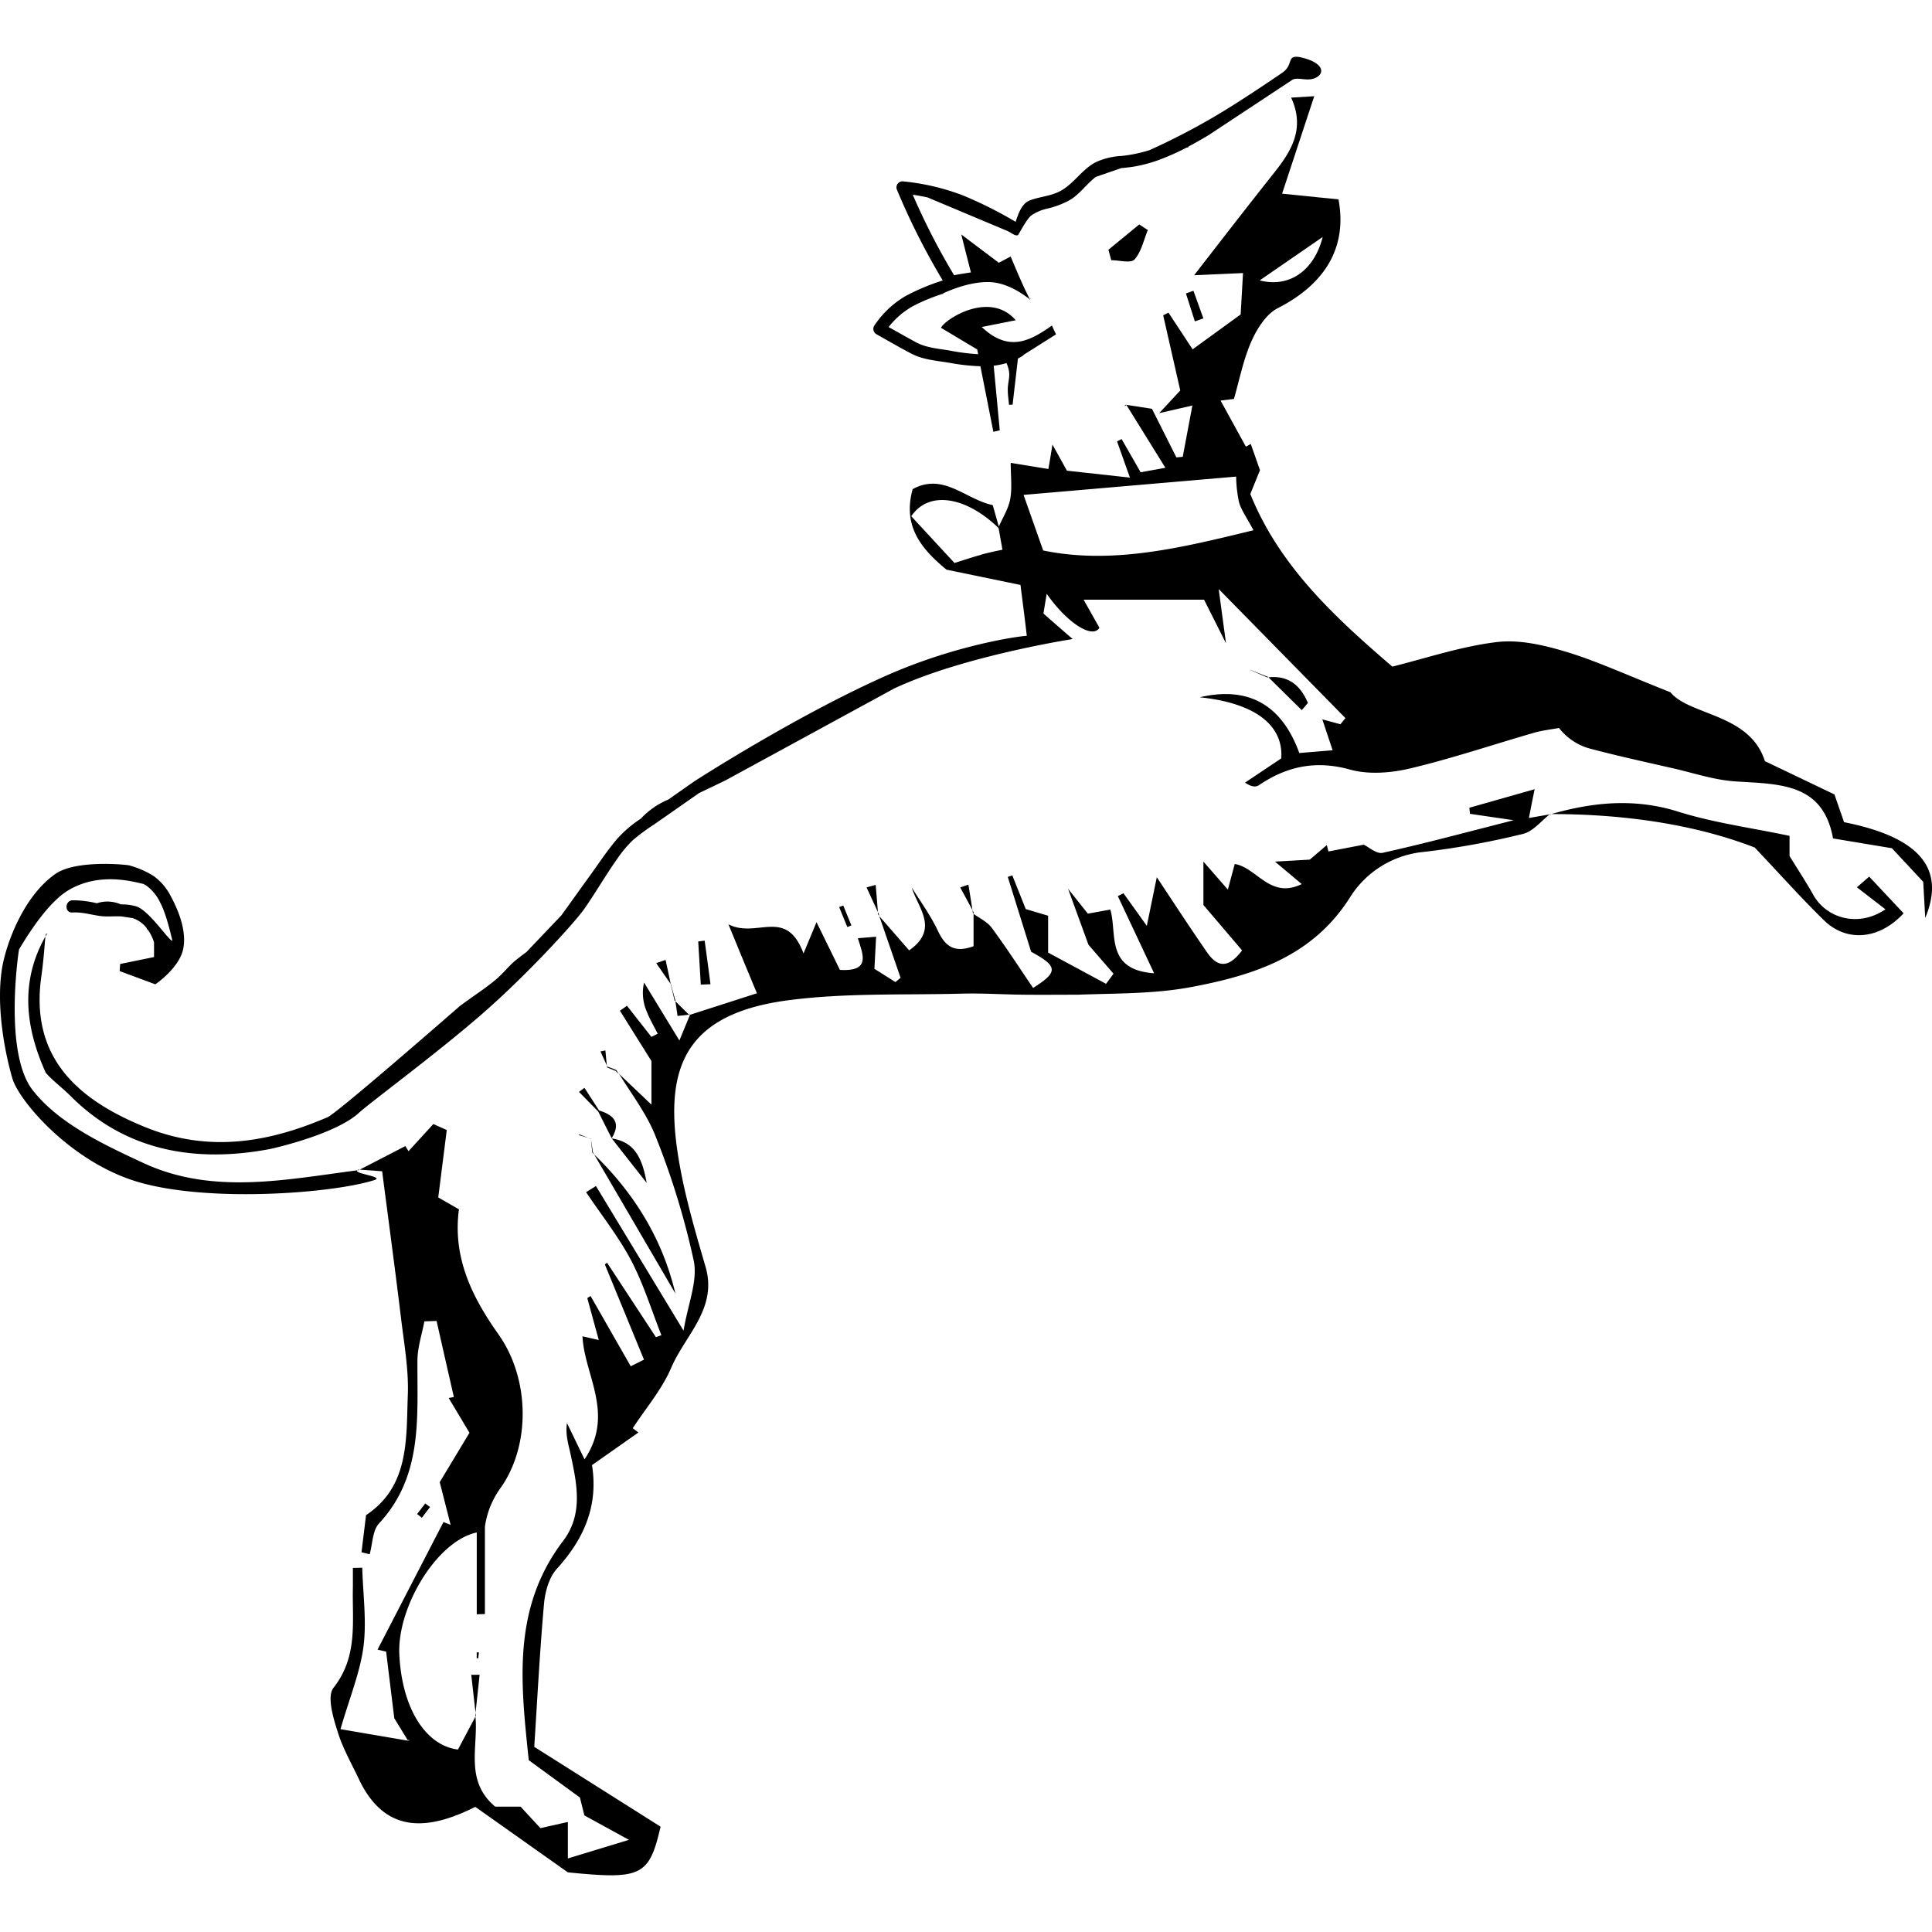 <svg width="400" height="400" data-name="detail-zuckerbanket-hund-1 Bild" xmlns="http://www.w3.org/2000/svg" viewBox="0 0 474.13 446.29"><path d="M380.23 185.98h.22v-.1ZM223.7 203.71l.09.13a.78.78 0 0 1-.05-.14s-.04.01-.04.01ZM238.76 210.18l.19.14v-.28ZM116.63 407.04v.34l.12-.22ZM88 273.25l.24-.13h-.37ZM455.7 203.83l7 5.4c-6.53 4.47-14.44 2.35-17.76-3.63-1.62-2.93-3.48-5.72-5.77-9.45v-4.94c-9.45-2-18.64-3.21-27.35-5.95-10.65-3.34-20.81-2.34-31.12.6 17.81 0 35.19 2.5 49.92 8.21 6.45 6.81 11.56 12.57 17.07 17.92s13.52 4.7 19.47-1.78c-2.72-2.89-5.46-5.82-8.45-9Z"/><path d="m380.45 185.94.28-.08h-.31l.03.08ZM145.82 269.4l19.93 34.13c-3.18-13.42-10.11-24.63-19.93-34.13ZM145.82 269.4l-.33-.58-.14.11ZM317.26 5.6c1.54-.66 3.78.64 5.85-.55s1.44-3.49-3.19-4.73-2.14 1.5-5.25 3.62c-4.73 3.23-11.71 7.88-16.89 10.9a168.17 168.17 0 0 1-15.64 8.07 34.46 34.46 0 0 1-6.89 1.44 17.15 17.15 0 0 0-6.46 1.59c-3.69 2-5.68 6-9.69 7.53-2.06.81-4.29 1-6.35 1.78s-2.81 3.29-3.51 5.26a101.35 101.35 0 0 0-13.06-6.53 56.57 56.57 0 0 0-14.68-3.4 1.5 1.5 0 0 0-1.45 1.9 171 171 0 0 0 11.31 22.43 53.54 53.54 0 0 0-9.16 3.84 23.46 23.46 0 0 0-7.67 7.29 1.52 1.52 0 0 0 .54 2.06c2.87 1.6 5.72 3.27 8.64 4.79s6.3 1.71 9.49 2.26a49.42 49.42 0 0 0 7.4.81c1.12 5.65 2.15 10.88 3.18 16.09l1.57-.37q-.75-7.94-1.49-15.86a17.93 17.93 0 0 0 3.15-.63 8.77 8.77 0 0 1 .62 2.07c.21 1.38-.29 2.85-.31 4.27s.19 2.6.3 3.9l.88-.05c.5-4.31 1-8.62 1.31-11.31.37-.19.73-.4 1.09-.62a1.83 1.83 0 0 0 .35-.32l7.91-5c-.35-.72-.7-1.44-1-2.16-5.25 3.67-10.51 6.73-17.23.36l8.34-1.66c-6.29-7.3-17.19-.4-18.35 1.85l8.9 5.32.23 1.16a52.92 52.92 0 0 1-6.93-.88c-2.88-.5-5.82-.66-8.42-2.09-2.22-1.22-4.42-2.46-6.63-3.69a20.15 20.15 0 0 1 6-5.15 46.07 46.07 0 0 1 7.27-3h.15v-.15c.5-.18 5.83-2.79 11-2.74 4.1 0 7.92 2.43 10.27 4.27l-.07-.1c-.68-1.41-1.39-2.81-2-4.24-.92-2-1.78-4.13-2.67-6.2 0 0-2.12 1.14-2.91 1.53l-9.2-6.94c1 4 1.67 6.59 2.36 9.31-1.79.28-3.12.48-4.12.7A166.61 166.61 0 0 1 224 33.87q1.83.27 3.63.66l19.67 8.26 1.51.85a1.47 1.47 0 0 0 .93.18c.18.08 2-3.75 3.33-4.85a11 11 0 0 1 3.76-1.65 21.5 21.5 0 0 0 5.75-2.17c2.42-1.44 4.14-4 6.36-5.67l6.23-2.14c.91-.1 1.83-.18 2.72-.31a34.41 34.41 0 0 0 6.4-1.66 57 57 0 0 0 6.77-3l.62-.19-.05-.12c1.67-.88 3.31-1.83 4.93-2.79ZM320.97 158.58c-1.79-4.2-4.67-6.8-9.67-6.28l8.17 8.06ZM150.13 265.46h-.05ZM150.13 265.46c2.53 3.23 5.07 6.47 8.57 10.91-1.13-6.33-3.06-10.03-8.57-10.91ZM293.23 64.95l2.09-.73-2.44-6.78-1.84.65ZM115.65 397.1l1.05 9.3q.51-4.67 1-9.32ZM116.63 407.04l.15.13-.08-.74c-.03.18-.05.38-.07.61ZM212.66 203.85l2.79 6.07c-.18-2.24-.36-4.46-.55-6.68ZM215.45 209.92v.54l.34.39-.2-.58ZM235.65 203.86l3 5.57c-.32-2.08-.65-4.17-1-6.25ZM238.77 210.17l.18-.18-.3-.56ZM150.13 265.45ZM104.36 355.04l-2 2.6 1.17.91 2-2.63ZM208.94 213.18q-1-2.43-2-4.88l-1 .39 2 4.89Z"/><path d="m145.36 268.93.14-.11-.48-3.25v-.06l-.56-.17.57.23c.09 1.12.2 2.24.33 3.36ZM117.36 393.04l.17-1.45h-.54v1.45ZM11.67 215.25ZM11.67 215.25h-.41l.18.18.23-.21ZM306.66 150.75l.35-.14 4 1.72.12-.13-.12.12h.27l-.13-.13-4.05-1.6h-.21ZM142.08 264.57l-.09.05c.8.25 1.62.48 2.44.72l-2.21-.86-.22.13ZM275.95 85.75l.47-.24-.25-.09a3.15 3.15 0 0 1-.22.33ZM253.03 59.4l-.42.08a.71.71 0 0 0 .07.09ZM88 273.25l-.13-.15-.21.19ZM11.25 215.27c0 .22 0 .44-.07.66.09-.15.17-.31.26-.47ZM272.71 49.94c2 0 4.83.8 5.71-.18 1.68-1.87 2.24-4.76 3.27-7.23-.71-.45-1.41-.91-2.11-1.37l-7.56 6.21ZM284.01 127.62l-.28-1 4-1.22c.11.41.23.82.34 1.23Z"/><path d="m452.55 187.85-2.36-6.81-17.07-8.17c-3.67-11.7-18.54-11.18-23.17-16.9-11-4.35-18.25-7.74-25.83-10-5.43-1.63-11.45-3-16.95-2.3-8.69 1.06-17.15 3.93-25.48 6-14.14-12.14-27.69-24.63-34.85-42.35.84-2.09 1.64-4.05 2.37-5.85-.85-2.43-1.54-4.43-2.26-6.43l-1.2.65-6.21-11.31 3.28-.4c1.37-4.72 2.3-9.64 4.27-14.09 1.38-3.12 3.63-6.73 6.48-8.18 11.55-5.88 17.13-14.87 14.91-26.7l-13.84-1.4c2.64-8 5.15-15.63 7.89-23.92l-5.67.35c3.49 7.6.06 13.13-4.24 18.52-6.35 8-12.54 16-19.57 25.07l12-.54c-.15 2.68-.31 5.42-.58 10.16l-11.79 8.56-5.92-9-1.3.65 4.19 18.45-5.17 5.56 8.14-1.87c-.93 5-1.65 8.77-2.36 12.58l-1.56.15c-2.25-4.47-4.49-8.94-6-11.93l-6.51-1 .27.1 9.54 15.38-6.08 1.1c-1.7-3-3.18-5.56-4.67-8.16l-1.11.59c.94 2.65 1.88 5.3 3.16 8.88l-15.46-1.7c-1.12-2-2.21-4-3.56-6.41-.35 2.22-.6 3.78-1 6l-9.24-1.51c0 3.26.38 6.15-.12 8.88-.43 2.35-1.81 4.52-2.8 6.76-.46-1.65-.94-3.32-1.49-5.27-6.65-1.39-12.11-8.06-19.65-3.92-2.46 8.88 1.86 14.49 8.31 19.76l18.15 3.75c.46 3.7 1 7.7 1.55 12.49-1.22 0-16.88 2-34.34 9.7-22.22 9.83-47.17 25.95-47.17 25.95l-6.47 4.53a19.34 19.34 0 0 0-6.75 4.69 29.45 29.45 0 0 0-5.65 4.78c-2.55 2.94-4.7 6.27-7 9.43s-4.55 6.35-6.84 9.51l-8.57 9c-1 .75-2 1.49-3 2.32-1.41 1.27-2.62 2.74-4 4-2.92 2.55-6.31 4.64-9.42 7 0 0-30 26.22-32.39 27.22-14.31 6.15-29.03 8.79-44.67 2.47-16.1-6.52-28.47-16.71-25.58-37 .47-3.26.72-6.54 1-9.82-6.2 11-5 22.16.09 33.45 1.68 1.94 4 3.61 6 5.61 13.86 13.95 31.3 16.47 49.13 13.08 0 0 15.78-3.43 21.7-8.84 2.89-2.64 18.48-14.11 29.71-23.82 11.72-10.14 23.21-22.91 25.44-26 2.39-3.33 5.78-9.08 8.18-12.41a28.41 28.41 0 0 1 4-4.78 50.77 50.77 0 0 1 5.16-3.8l11-7.68 6.46-3.1 41.43-22.57c17.09-8 43.8-12.13 43.8-12.13-2.54-2.22-4.62-4-7.17-6.27.23-1.41.51-3.12.8-4.84 4.94 7.08 11.19 11.16 12.94 8.35l-3.88-6.9h29.56l5.38 10.7c-.71-5.25-1.15-8.52-1.79-13.31l31.1 31.67-1.23 1.51-4.44-1.2c.86 2.58 1.57 4.72 2.53 7.58l-8.18.68c-4.27-11.78-12.44-16.49-24.43-13.68 13.58 1.41 20.57 6.85 20 15l-8.89 5.94c1.76 1.19 2.76 1.09 3.48.59 6.88-4.65 14-6.1 22.32-3.78 4.56 1.26 10 .83 14.73-.29 10.25-2.44 20.28-5.83 30.42-8.76 2-.57 4.06-.79 6.1-1.17a14.4 14.4 0 0 0 7.36 5c6.87 1.83 13.83 3.35 20.77 4.93 5 1.15 10 2.84 15.12 3.18 10.63.71 21.55.24 24 14l14.45 2.4 7.69 8.25.49 8.85c5.17-12.37-1.78-19.89-19.92-23.49ZM324.6 44.24c-2.07 8.19-8.14 12.55-15.46 10.65Zm-83.87 78c-1.59.43-3.15.94-6.49 2l-10.61-11.47c4.42-6.53 13.68-4.65 21.43 2.9.28 1.53.55 3.08.95 5.32-1.82.36-3.56.75-5.28 1.21Zm15.3-1-4.84-13.71 52.17-4.49a32.52 32.52 0 0 0 .69 6.22c.55 2 1.88 3.77 3.56 6.95-17.71 4.31-34.53 8.46-51.58 4.97Z"/><path d="m308.11 130.18.38-1.14 2.1 1.44ZM313.89 134.86l-2.53-3.91 4.09 2ZM332.56 155.92l-5.2-3.42 1.11-1.72 5.26 3.36ZM316.99 146.2c.11-.88.22-1.76.34-2.63 4.68 3.32 11.37-4.19 16.5 4.12ZM347.74 154.04c-.08.79-.15 1.57-.23 2.35-.32-.69-.62-1.41-.91-2.12ZM339.69 169.89c.73-3.8 1.28-6.65 2.31-12l6.4 9.26ZM351.26 161.38c-.41-1-.83-1.93-1.24-2.9l2.55 2.14ZM358.13 160.32l-3.39-5.83 1.69-1.07 3.75 5.61ZM370.11 154.04l-1.5-2 1-.71 1.47 2ZM396.36 163.4q-1.27-2-2.53-4l1.49-.95 2.52 4ZM404.7 166.46l-2.86-6.93 1.72-.73 3.39 6.71ZM427.53 174.1l-13.12-3.06c.16-.51.31-1 .47-1.54l9.24-1.73 5 4ZM35.23 271.51c-9.87-4.57-20.87-9.76-27.22-17.91-7.25-9.32-3.38-34.5-3.33-34.56.32-.39 6.19-11 12.15-14.51 7.6-4.51 15.87-2.07 18.38-1.52.23.13.47.25.7.4a10.9 10.9 0 0 1 3.39 4.15c1.27 2.31 2.43 6.82 3 9.39-.78.14-5.63-7.41-8.87-8.44a12.63 12.63 0 0 0-3.77-.48 8.13 8.13 0 0 0-5.89-.28 25 25 0 0 0-6-.73c-1.92.13-1.93 3.13 0 3 2.31-.16 4.51.54 6.78.85 1.77.24 3.57 0 5.35.12l2.69.41a7.23 7.23 0 0 1 3.39 2.43l.06.19.42.48a10.94 10.94 0 0 1 1.34 2.85v3.6l-8.31 1.7-.13 1.74 8.75 3.25c1-.67 5.93-4.38 6.83-8.6 1.11-5.17-2-11.12-3.16-13.27a13.72 13.72 0 0 0-4.11-4.73 22.44 22.44 0 0 0-5.94-2.58c-.58-.18-12.81-1.44-18 2C5.59 206.04 1.36 218.14.47 223.9c-1.52 9.84 1 21.54 2.6 26.93s14.39 20.6 31.09 25.4c17.58 5.05 47.92 2.64 57.75-.56 2.48-.82-5.06-1.55-4.25-2.38-17.59 2.28-35.5 6.07-52.43-1.78ZM149 248.04l2.1.86.18-.2c-.7-.29-1.4-.58-2.13-.84ZM147.36 244.11l1.56 3.44c-.12-1.23-.24-2.45-.35-3.68ZM148.95 247.55v.51l.12-.15ZM165.53 231.59l.22.21v-.36ZM166.28 235.4l2.82-.3c-1.14-1.09-2.24-2.19-3.35-3.3.16 1.12.33 2.24.53 3.6ZM169.18 235.19l.18-.15h-.22ZM147.02 258.6l-3.59-5.56-1.34 1 4.71 4.8c1.1 2.19 2.19 4.38 3.31 6.57 2.35-3.79.52-5.7-3.09-6.81ZM161.04 222.44l3.56 5.13q-.62-3-1.26-5.92ZM164.74 227.76l-.14-.19c0 .1 0 .21.07.32.3 1.21.58 2.45.86 3.69l.17-.14c-.34-1.21-.67-2.41-1-3.65ZM172.93 216.92l-1.58.2.63 10.59 2.38-.09q-.7-5.35-1.43-10.7ZM169.21 235.17h.09v-.06ZM151.1 248.92l.75.72c-.19-.31-.39-.61-.57-.92Z"/><path d="m376.61 179.76-16 4.54c0 .5.09 1 .13 1.5l10.72 1.57c-11.43 2.91-21.74 5.69-32.14 8-1.49.34-3.46-1.45-4.65-2l-8.66 1.67-.4-1.57-4.18 3.57-8.54.49 6.57 5.51c-7.79 3.77-10.93-4-16.44-4.93-.61 2.25-1.15 4.27-1.69 6.28-1.92-2.18-3.49-4-6-6.86v10.64l9.49 11.15c-3.83 5.09-6.48 3.55-8.66.39-4.53-6.55-8.86-13.23-12.27-18.35-.44 2.14-1.25 6.1-2.45 11.93l-5.73-8-1.38.71c2.86 6.07 5.71 12.14 8.9 18.93-12.07-.84-9-9.8-10.75-15.63l-5.51 1-4.85-6.09 5 13.72 6.15 7.11-1.83 2.48-14.22-7.66v-9.05l-5.49-1.63c-1.3-3.27-2.3-5.77-3.3-8.27l-1.11.37 5.73 18.37c6.47 3.53 6.83 4.91.48 8.88-3.33-4.9-6.59-9.95-10.16-14.77-1.06-1.44-2.91-2.31-4.45-3.4v7.93c-4.81 1.77-7-.06-8.78-3.83s-4.22-7.07-6.38-10.58c1.48 5 6.84 10.19-.65 15.43l-7.32-8.4 5.22 15.13-1.25 1.05-5.17-3.25c.15-2.87.27-5.13.42-7.88l-4.49.37c1.34 4.19 3.12 8.22-4.4 7.77-1.8-3.68-3.69-7.54-5.74-11.71l-3.19 7.68c-4.26-11.48-11.47-3.56-18.43-7.16 2.6 6.32 4.43 10.76 7 16.93l-16.42 5.28c-.7 1.69-1.41 3.39-2.61 6.31l-8.67-14.22a11.37 11.37 0 0 0 .69 7.18c.72 1.86 1.76 3.59 2.66 5.38l-1.55.77q-3-3.81-6-7.64l-1.72 1.22c2.54 4.07 5.09 8.13 7.73 12.35v10.7l-7.94-7.55c3.14 5.09 6.87 9.95 9 15.43a190.57 190.57 0 0 1 9.33 30.47c1 4.93-1.43 10.55-2.51 17.12l-21.5-35.5-2.42 1.51c3.75 5.59 8 10.94 11.12 16.86 3 5.77 4.95 12.13 7.36 18.24l-1.34.49q-6-9.15-12-18.29l-.53.44 9.6 23.36-3.25 1.63-9.86-17.25-.8.51c.91 3.35 1.83 6.7 2.82 10.3l-4-.92c.43 9.53 8 19 .5 30.2l-4.31-8.9c-.43 2.87.38 5.28.91 7.76 1.55 7.22 3.11 14.62-1.85 21.15-12.69 16.67-10.35 35.28-8.44 53.82l12.56 9.16c.36 1.46.81 3.25 1.09 4.39l10.94 6-14.99 4.56v-8.95l-6.74 1.51-4.87-5.27h-6.23c-7.56-6.37-4.11-14.67-4.84-22.09-1.4 2.64-2.81 5.28-4.29 8.08-7.95-1-13.77-10.13-14.39-23.38-.54-11.54 9.16-27.79 19-29.9v20.08l2-.06v-21.43a21.13 21.13 0 0 1 3.86-9.53c7.46-10.57 7.12-26.9-.53-37.68-6.44-9.08-11.3-18.84-9.7-30.68l-5.08-2.92 2.09-16.54-3.3-1.47-6.08 6.66-.79-1.25-11.19 5.78 5.5.4c1.63 12.59 3.22 24.33 4.64 36.08.75 6.27 1.9 12.6 1.66 18.85-.41 10.83.41 22.37-10.25 29.46-.4 3.28-.76 6.19-1.11 9.11l2 .49c.72-2.56.69-5.84 2.3-7.57 10.77-11.61 9.34-25.9 9.42-39.9 0-3.24 1.1-6.46 1.7-9.69l3-.1q2.11 9.35 4.24 18.67l-1.27.24c1.7 2.85 3.41 5.7 5.1 8.54-2.41 4-4.66 7.74-7.3 12.11.73 2.84 1.7 6.66 2.67 10.48l-1.75-.68-16.18 31.3 2.11.49c.66 5.41 1.32 10.83 2 16.35l3.31 5.41.49-.15-.36.27-16.64-2.85c2.28-7.87 4.83-14 5.64-20.28s-.13-12.89-.3-19.34l-2.3.07v4.65c-.21 8.47 1.33 17-4.75 24.74-1.65 2.09-.11 7.29 1 10.75 1.31 4.3 3.66 8.27 5.56 12.38 6.42 12.7 16.68 11.9 28.23 6.1l22.71 16.07c18 1.79 19.95 1 22.76-11.21l-31-19.59c.75-11.6 1.35-23.41 2.4-35.17.27-2.95 1.24-6.44 3.15-8.53 6.64-7.3 10.22-15.43 8.62-25.44l11.39-8-1.39-1.05c3.21-4.92 7.17-9.52 9.44-14.84 3.42-8 11.38-14.5 8.45-24.7-2-6.85-4-13.7-5.51-20.66-5.31-25-2.54-41 25.51-44.79 14.09-1.89 28.54-1.28 42.82-1.66 5-.13 10.05.2 15.08.26 4.47.05 9 0 13.43 0 9.45-.35 18.79-.18 27.79-1.87 15.26-2.86 29.75-7.44 38.95-21.92a24 24 0 0 1 18.24-11.26 197 197 0 0 0 24.29-4.42c2.42-.58 4.37-3.08 6.52-4.78l-5.08.88c.65-3.41 1.15-5.78 1.4-7.06Z"/><path d="m121.52 319.04 2 2.25-1.91 1.95a97.08 97.08 0 0 1-1-3.18ZM120.04 349.78l-3.11.39c-.34-2.69-.69-5.37-1-8.05l1.88-.49q1.11 4.08 2.23 8.15ZM111.79 299.04l-2.35 1.11c-2.48-4.15-5-8.29-7.88-13.19l4.12-2.06q3.06 7.14 6.11 14.14ZM96.8 275.35l8.07-6.22v9.12ZM102.86 307.4c-1.37-4.18-2.79-8.5-4.21-12.81l2.25-1.07 6.17 10.26 6.73 1.7-.3 1.92ZM113.68 310.75l1.19-.85 2.9 3.54-1.69 1.31ZM115.15 353.76v1l-2 .38-.18-1.57ZM102.91 428.68l-6.61-1c.14-.78.27-1.57.41-2.35l6.57 1.37c-.12.67-.25 1.34-.37 1.98ZM108.06 428.81q-1.9-4.9-3.83-9.81l1.89-1.18 5.28 9.08ZM151 334.65l-3.57-14 1.69-.48 4.17 13.87ZM193.87 226.95c-2.9-2-6.19-3.78-4.28-7.33l2.81-1q1.69 3.76 3.38 7.54ZM201.05 226.87l-1.95-3.92 1.86-.93 2 3.91ZM233.58 225.97l-4.74-2.32 1.15-2.31 4.61 2ZM239.7 225.17l-1-2.66 5.26-1.45.7 2.35ZM283.58 218.78c.84-2.44 1.49-4.31 2.7-7.81l7.71 10.88c-5.56 5.19-6.96-.54-10.41-3.07ZM307.14 219.26l-.52-4.62 2.24-.33.69 4.59ZM312.55 217.83c-.31-8 2.24-8.4 7.64-5.48Z"/></svg>